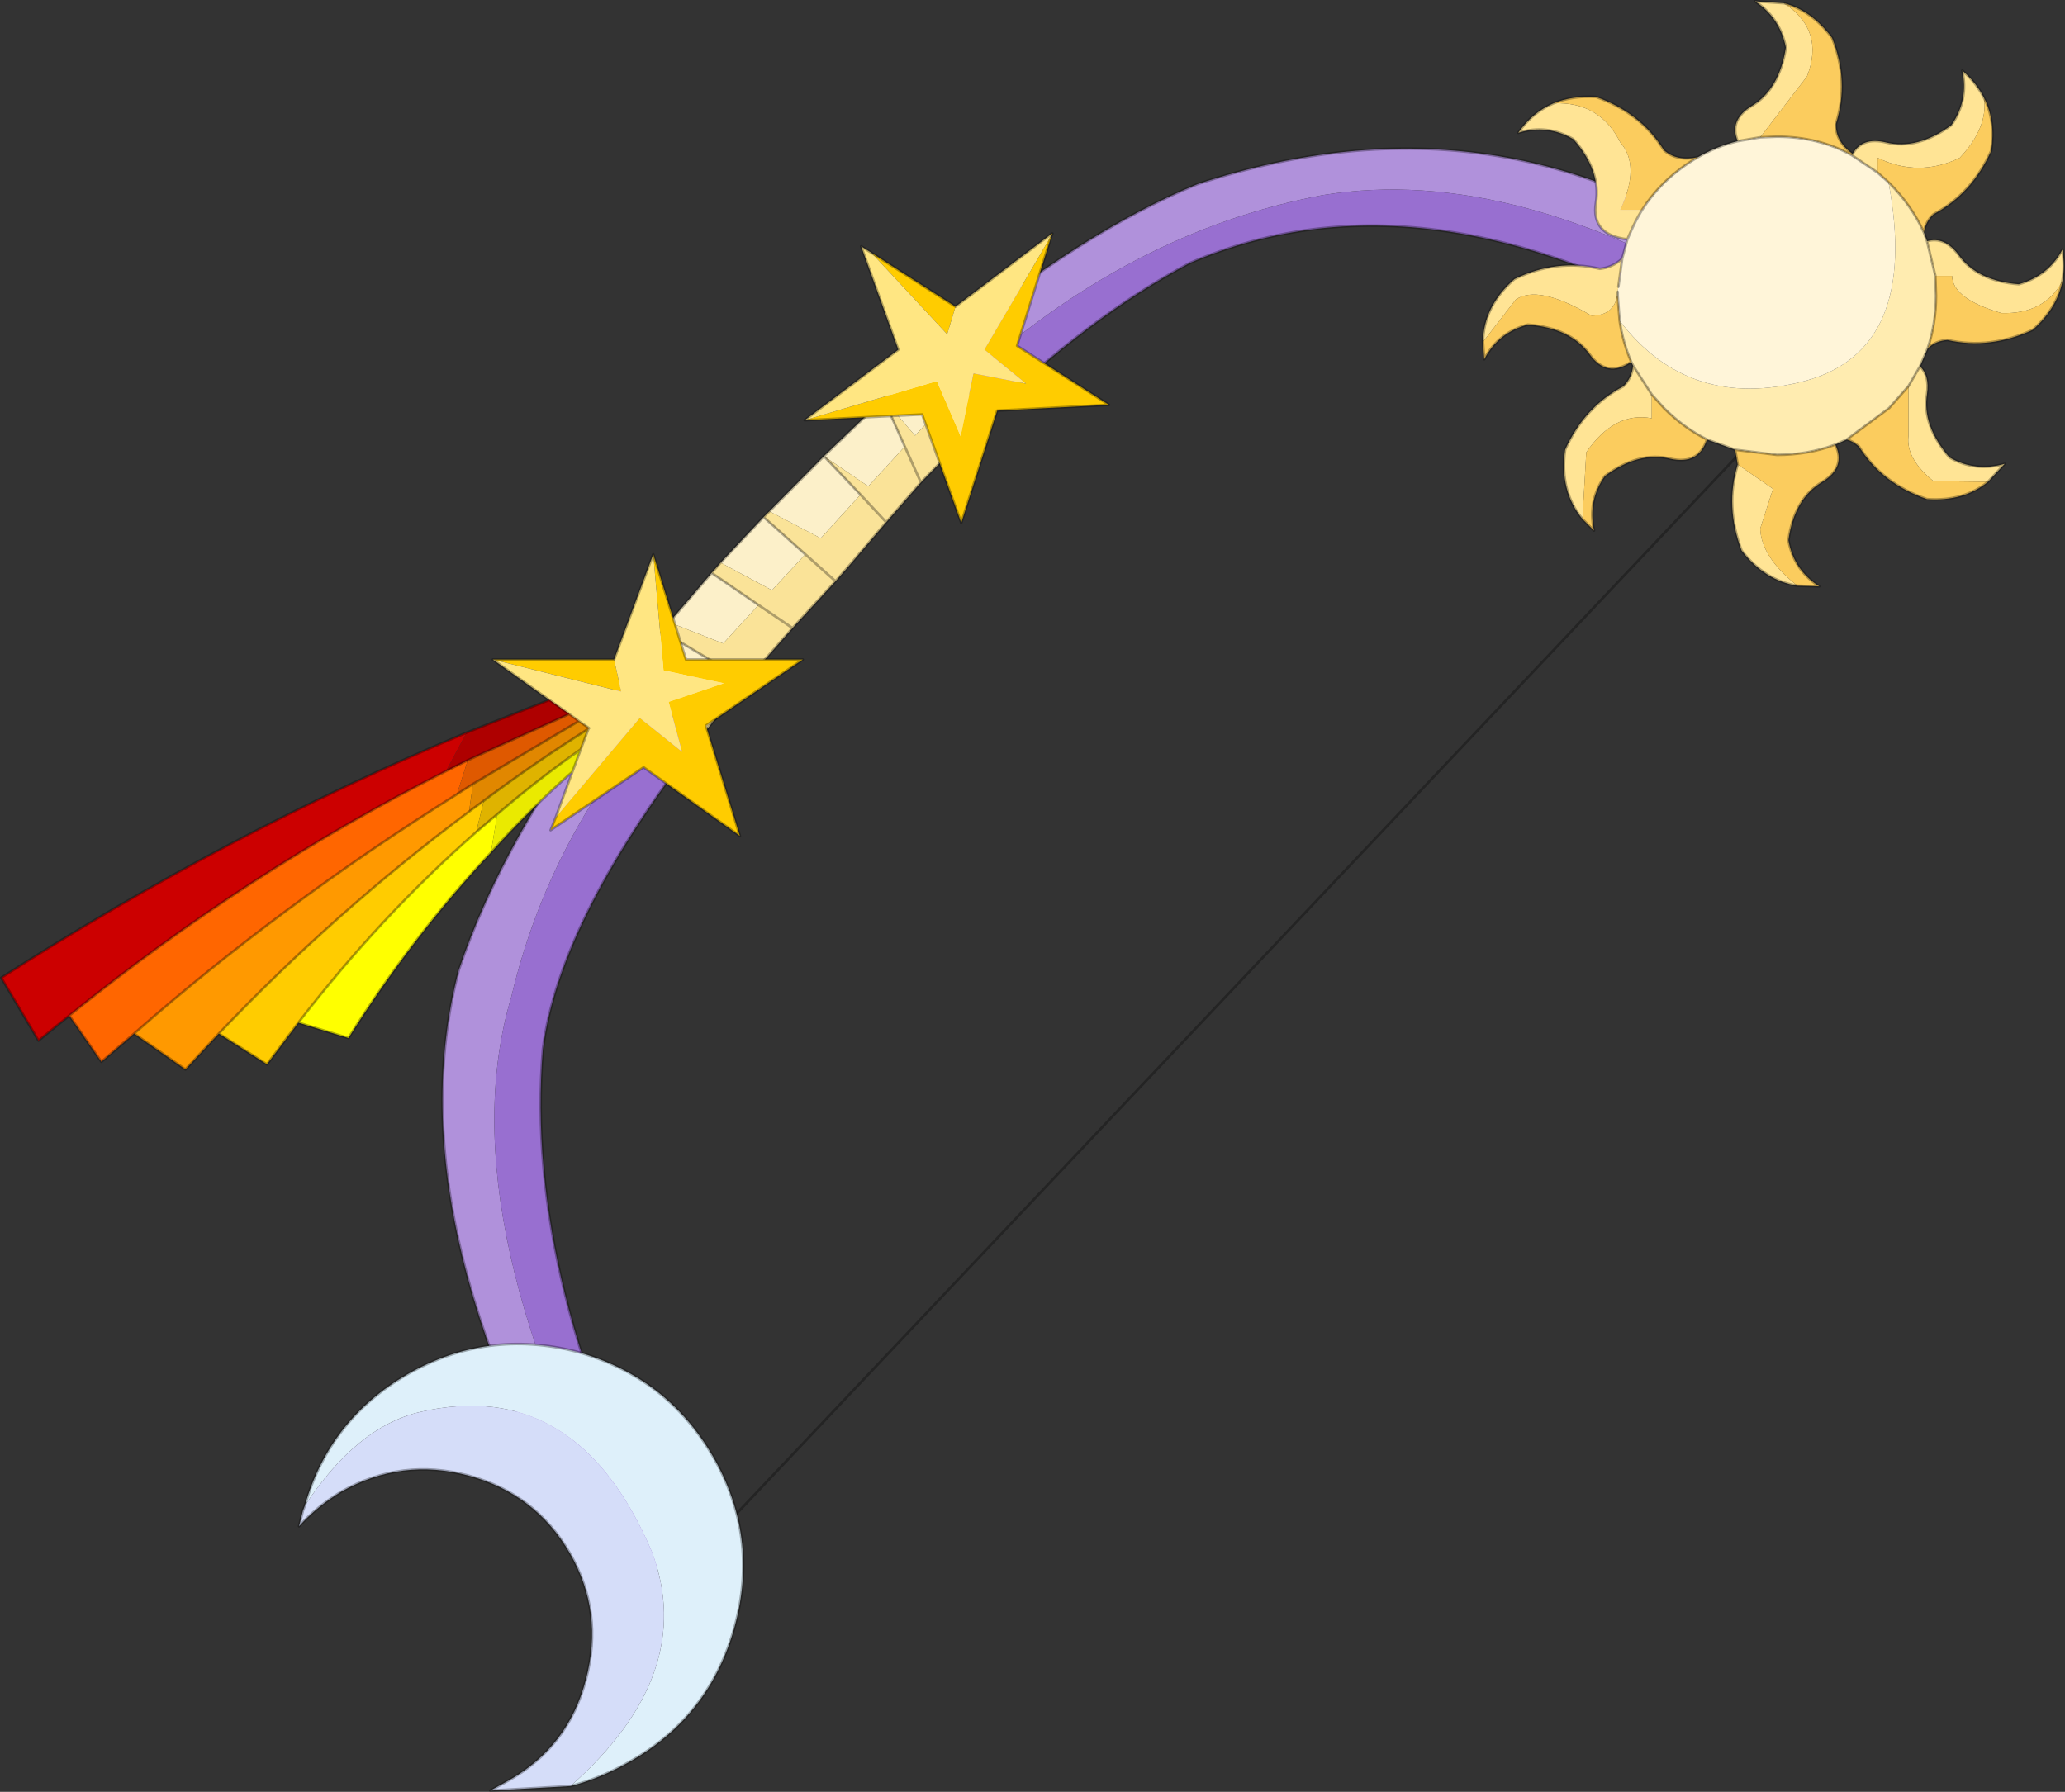 <?xml version="1.0" encoding="UTF-8"?>
<svg version="1.1" viewBox="0 0 160.9 139.65" xmlns="http://www.w3.org/2000/svg" xmlns:cc="http://creativecommons.org/ns#" xmlns:dc="http://purl.org/dc/elements/1.1/" xmlns:rdf="http://www.w3.org/1999/02/22-rdf-syntax-ns#" xmlns:xlink="http://www.w3.org/1999/xlink">
<rect x="0" y="0" width="160.9" height="139.65" fill="#333333" stroke="none"/>
<g transform="translate(-194.5,-130.1)">
<use transform="translate(194.5,130.05)" width="160.9" height="139.85" xlink:href="#a"/>
</g>
<defs>
<g id="a" transform="translate(-194.5,-130.05)">
<path d="m246.85 253.4 89.1-94.2" fill="none" stroke="#000" stroke-linecap="round" stroke-linejoin="round" stroke-opacity=".302" stroke-width=".2"/>
<path d="m244.5 253.3-2.15 1.55q-17.5-28.65-12.1-49.15 3.45-10.35 12.35-22.05l3.45 1.75q-8.75 9.9-11.7 22.35-5.25 17.55 10.15 45.55m23.65-96.3q10.55-8.8 19.65-12.55 23.8-7.85 43.6 6.55l-0.1 3.4q-18.65-11.55-33.7-9.1-15.2 2.85-27.95 14.6l-1.5-2.9" fill="#b091db" fill-rule="evenodd"/>
<path d="m243.15 182.95 2.95-3.65 3.6 2.15-1.85 2-4.7-0.5m3.5-4.35 3.3-3.85 3.65 2.5-2.75 3-4.2-1.65m4-4.65 3.35-3.55 3.25 2.9-2.6 2.8-4-2.15m3.8-4 4.25-4.3 4.65-4.45 4.8-4.2 1.5 2.9-3.85 4.15-2.45-2.85 1.65 3.7-2.85 3.1-3.45-2.35 2.85 3-3.1 3.4-4-2.1" fill="#fcf0c9" fill-rule="evenodd"/>
<path d="m331.3 154.4-0.1 3.4q-24.65-15.55-44-7.2-7.85 4.15-16.1 12.15l-1.45-2.85q12.75-11.75 27.95-14.6 15.05-2.45 33.7 9.1m-81.85 32.7q-11.35 14.45-12.65 24.75-1.5 18.2 9.85 39.9l-2.15 1.55q-15.4-28-10.15-45.55 2.95-12.45 11.7-22.35l3.4 1.7" fill="#986fd0" fill-rule="evenodd"/>
<path d="m242.6 183.65 0.55-0.7 4.7 0.5 1.85-2-3.6-2.15 0.55-0.7 4.2 1.65 2.75-3-3.65-2.5 0.7-0.8 4 2.15 2.6-2.8-3.25-2.9 0.45-0.45 4 2.1 3.1-3.4-2.85-3 3.45 2.35 2.85-3.1-1.65-3.7 2.45 2.85 3.85-4.15 1.45 2.85-4.85 4.95-2.7 3.1-3.2 3.75-0.75 0.85-3.35 3.65-3.65 4.15-3.15 3.9-3.4-1.7-3.45-1.75m20.95-12.85-2-2.15 2 2.15m2.7-3.1-1.25-2.8 1.25 2.8m-13.65 15.5-2.9-1.75 2.9 1.75m3.65-4.15-2.65-1.8 2.65 1.8m3.35-3.65-2.35-2.1 2.35 2.1" fill="#fae398" fill-rule="evenodd"/>
<path d="m244.5 253.3-2.15 1.55q-17.5-28.65-12.1-49.15 3.45-10.35 12.35-22.05l0.55-0.7 2.95-3.65 0.55-0.7 3.3-3.85 0.7-0.8 3.35-3.55 0.45-0.45 4.25-4.3 4.65-4.45 4.8-4.2q10.55-8.8 19.65-12.55 23.8-7.85 43.6 6.55l-0.2 6.8q-24.65-15.55-44-7.2-7.85 4.15-16.1 12.15l-4.85 4.95-2.7 3.1-3.2 3.75-0.75 0.85-3.35 3.65-3.65 4.15-3.15 3.9q-11.35 14.45-12.65 24.75-1.5 18.2 9.85 39.9l-2.15 1.55m1.55-67.9-3.45-1.75m27.05-23.75 1.45 2.85m-1.45-2.85-1.5-2.9m-9.45 8.65 2.85 3 2 2.15m1.45-5.9-1.65-3.7m1.65 3.7 1.25 2.8m-9 5.6-3.25-2.9m-7.9 8.9 3.6 2.15 2.9 1.75m1-5.95-3.65-2.5m7.3-1.45 2.35 2.1m-6 1.85 2.65 1.8m-10.2 6.35 3.4 1.7" fill="none" stroke="#000" stroke-linecap="round" stroke-linejoin="round" stroke-opacity=".302" stroke-width=".2"/>
<path d="m257.2 162.85 10.3-3.05 1.85 4.3 1-4.9 4.1 0.8-3.25-2.65 5.25-8.95-0.05-0.05 0.1-0.05-0.05 0.1-2.7 8.65 7.15 4.6-8.7 0.45-2.8 8.75-3.05-8.45-9.15 0.45m11.75-8.85-0.65 2.15-5.9-6.35 6.55 4.2m-36.05 27.5h9.45l0.55 2.5-10-2.5m12.5-8.2 2.55 8.2h9.1l-7.55 5.15 2.65 8.6-7.5-5.35-7.25 4.9 0.4-1 6.55-7.75 3.3 2.65-1.05-3.9 4.3-1.45-4.7-1-0.8-9.05m-27.65 36.5-2.45 3.25-3.75-2.4q9.05-9.5 19.5-17.3l1.15-0.85-0.6 2.45q-7.45 6.55-13.85 14.85" fill="#fc0" fill-rule="evenodd"/>
<path d="m199.9 209.25-2.4 1.95-2.9-4.9q17.5-11.25 36.25-19.1l-1.6 3q-15.35 7.75-29.35 19.05" fill="#c00" fill-rule="evenodd"/>
<path d="m204.95 210.65-2.55 2.2-2.5-3.6q14-11.3 29.35-19.05l1.7-0.85-0.85 2.65q-13.7 8.6-25.15 18.65" fill="#f60" fill-rule="evenodd"/>
<path d="m211.55 210.65-2.6 2.8-4-2.8q11.45-10.05 25.15-18.65l1.25-0.8-0.3 2.15q-10.45 7.8-19.5 17.3" fill="#f90" fill-rule="evenodd"/>
<path d="m232.75 196.55q-6.1 6.5-11.1 14.45l-3.9-1.2q6.4-8.3 13.85-14.85l1.65-1.4-0.5 3" fill="#ff0" fill-rule="evenodd"/>
<path d="m257.2 162.85 7.3-5.5-2.9-8.05 0.8 0.5 5.9 6.35 0.65-2.15 7.45-5.65 0.05 0.05-5.25 8.95 3.25 2.65-4.1-0.8-1 4.9-1.85-4.3-10.3 3.05m-14.85 18.65 3.05-8.2 0.8 9.05 4.7 1-4.3 1.45 1.05 3.9-3.3-2.65-6.55 7.75 1.3-3.55 0.65-1.75 0.6-1.6 0.05-0.05-0.8-0.55-0.75-0.55-1.55-1.1-4.4-3.15 10 2.5-0.55-2.5" fill="#ffe682" fill-rule="evenodd"/>
<path d="m230.85 187.2 6.45-2.55 1.55 1.1-7.9 3.6-1.7 0.85 1.6-3" fill="#ae0000" fill-rule="evenodd"/>
<path d="m239.6 186.3-8.25 4.9-1.25 0.8 0.85-2.65 7.9-3.6 0.75 0.55" fill="#df5900" fill-rule="evenodd"/>
<path d="m239.6 186.3 0.8 0.55-0.05 0.05q-4.2 2.65-8.15 5.6l-1.15 0.85 0.3-2.15 8.25-4.9" fill="#e18700" fill-rule="evenodd"/>
<path d="m232.2 192.5q3.95-2.95 8.15-5.6l-0.6 1.6q-3.35 2.35-6.5 5.05l-1.65 1.4 0.6-2.45" fill="#dfb300" fill-rule="evenodd"/>
<path d="m239.1 190.25q-3.35 2.95-6.35 6.3l0.5-3q3.15-2.7 6.5-5.05l-0.65 1.75" fill="#eaea00" fill-rule="evenodd"/>
<path d="m262.4 149.8-0.8-0.5 2.9 8.05-7.3 5.5 9.15-0.45 3.05 8.45 2.8-8.75 8.7-0.45-7.15-4.6 2.7-8.65 0.05-0.1-0.1 0.05-7.45 5.65m-6.55-4.2 6.55 4.2" fill="none" stroke="#000" stroke-linecap="round" stroke-linejoin="round" stroke-opacity=".302" stroke-width=".2"/>
<path d="m232.9 181.5h9.45l3.05-8.2 2.55 8.2h9.1l-7.55 5.15 2.65 8.6-7.5-5.35-7.25 4.9 0.4-1 1.3-3.55q-3.35 2.95-6.35 6.3-6.1 6.5-11.1 14.45l-3.9-1.2-2.45 3.25-3.75-2.4-2.6 2.8-4-2.8-2.55 2.2-2.5-3.6-2.4 1.95-2.9-4.9q17.5-11.25 36.25-19.1l6.45-2.55-4.4-3.15m7.45 5.4 0.05-0.05-0.8-0.55-8.25 4.9m-0.3 2.15 1.15-0.85q3.95-2.95 8.15-5.6l-0.6 1.6-0.65 1.75m0.5-3.95-0.75-0.55-7.9 3.6m-0.85 2.65 1.25-0.8m7.5-5.45-1.55-1.1m-8.05 5.55 1.7-0.85m0.65 5.6 1.65-1.4q3.15-2.7 6.5-5.05m-28.2 22.15q9.05-9.5 19.5-17.3m-26.1 17.3q11.45-10.05 25.15-18.65m-30.2 17.25q14-11.3 29.35-19.05m-11.5 19.6q6.4-8.3 13.85-14.85" fill="none" stroke="#000" stroke-linecap="round" stroke-linejoin="round" stroke-opacity=".302" stroke-width=".2"/>
<path d="m218.25 247.45q1.9-6.7 8-10.25 6.2-3.55 13.2-1.75 7 1.95 10.6 8.15 3.6 6.25 1.7 13.25-1.9 6.95-8.1 10.5-2.35 1.35-4.7 1.95 9.9-8.75 6.35-18.25-5.85-13.75-18.1-10.9-4.9 1.15-8.95 7.3" fill="#def0fa" fill-rule="evenodd"/>
<path d="m238.95 269.3-6.25 0.35 1.45-0.8q4.65-2.65 6-7.85 1.4-5.25-1.25-9.85-2.7-4.65-7.9-6.05t-9.9 1.25q-1.9 1.15-3.3 2.7l0.3-1.2 0.15-0.4q4.05-6.15 8.95-7.3 12.25-2.85 18.1 10.9 3.55 9.5-6.35 18.25" fill="#d5ddf9" fill-rule="evenodd"/>
<path d="m218.25 247.45q1.9-6.7 8-10.25 6.2-3.55 13.2-1.75 7 1.95 10.6 8.15 3.6 6.25 1.7 13.25-1.9 6.95-8.1 10.5-2.35 1.35-4.7 1.95l-6.25 0.35 1.45-0.8q4.65-2.65 6-7.85 1.4-5.25-1.25-9.85-2.7-4.65-7.9-6.05t-9.9 1.25q-1.9 1.15-3.3 2.7l0.3-1.2z" fill="none" stroke="#000" stroke-linecap="round" stroke-linejoin="round" stroke-opacity=".302" stroke-width=".2"/>
<path d="m344.4 148.2 0.25 0.7 0.65 2.7 0.05 1.55q0 2.15-0.65 4.1l-0.6 1.4-0.9 1.55-1.5 1.7-3.3 2.45-0.9 0.4q-2.1 0.8-4.55 0.8l-3.25-0.4-2.2-0.8q-1.8-0.9-3.35-2.45l-0.95-1.05-1.45-2.25-0.15-0.3q-0.65-1.5-0.9-3.2 5.4 7.05 14.4 4.7 9-2.4 6.55-15.5l0.05 0.05q1.75 1.75 2.7 3.85" fill="#ffecb0" fill-rule="evenodd"/>
<path d="m329.9 141.1q-0.7-1.65 1.1-2.75 2.15-1.3 2.65-4.55-0.45-2.3-2.4-3.6l2.25 0.15q3.2 2.1 1.8 5.7l-3.65 4.75-1.75 0.3m8.95 1q0.75-1.35 2.6-0.9 2.45 0.6 5.1-1.35 1.35-1.95 0.85-4.25 1.1 0.95 1.7 2.15 0.3 2.3-1.9 4.65-3.2 1.55-6.4 0v1.15l-2-1.35 0.05-0.1m5.8 6.8q1.35-0.4 2.45 1.05 1.45 2.05 4.7 2.3 2.3-0.65 3.4-2.7 0.2 1.3 0 2.45-1.4 2.6-4.75 2.5-3.8-1.1-3.85-2.9h-1.3l-0.65-2.7m-0.55 9.75q0.75 0.7 0.55 2.15-0.4 2.45 1.75 4.95 2 1.15 4.3 0.5l-1.3 1.4-4.25-0.05q-2.15-1.75-1.95-3.5v-3.9l0.9-1.55m-9.55 17.1q-2.55-0.4-4.35-2.75-1.3-3.45-0.3-6.7l2.75 1.9-1 3.1q0.1 2.25 2.9 4.45m-16.75-5.2q-1.8-2.2-1.35-5.4 1.5-3.35 4.55-4.95 0.65-0.65 0.75-1.6l1.45 2.25v1.85q-2.9-0.55-5.1 2.65l-0.3 5.2m-7.75-13.8q0.05-2.8 2.45-4.9 3.3-1.6 6.65-0.8 1-0.1 1.75-0.8l-0.3 2.2-0.05 0.4v0.3l-0.05 0.05q-0.3 1.5-2 1.5-4.15-2.45-5.9-1.25l-2.55 3.3m11.25-8q-2.85-0.35-2.45-2.85t-1.75-4.95q-2.05-1.2-4.3-0.5 1.1-1.6 2.75-2.3 3.6-0.15 5.2 3.05 1.6 1.8 0 5.25h1.7q-0.55 0.9-0.95 1.85l-0.2 0.45" fill="#ffe495" fill-rule="evenodd"/>
<path d="m320.9 150.25 0.4-1.5 0.2-0.45q0.4-0.95 0.95-1.85 0.7-1.1 1.7-2.1 1.25-1.2 2.65-2 1.45-0.85 3.1-1.25l1.75-0.3 1.3-0.05q3.25 0 5.85 1.45l2 1.35 0.85 0.75q2.45 13.1-6.55 15.5-9 2.35-14.4-4.7l-0.15-1.9v-0.35l0.05-0.4 0.3-2.2" fill="#fff5d9" fill-rule="evenodd"/>
<path d="m320.5 153.2 0.05-0.05v0.05h-0.05" fill="#ffdf7d" fill-rule="evenodd"/>
<path d="m333.5 130.35q2.15 0.55 3.75 2.7 1.35 3.4 0.3 6.7-0.05 1.35 1.3 2.35l-0.05 0.1q-2.6-1.45-5.85-1.45l-1.3 0.05 3.65-4.75q1.4-3.6-1.8-5.7m15.6 7.4q0.9 1.75 0.55 4.1-1.5 3.35-4.5 4.95-0.6 0.55-0.75 1.4-0.95-2.1-2.7-3.85l-0.05-0.05-0.85-0.75v-1.15q3.2 1.55 6.4 0 2.2-2.35 1.9-4.65m6.1 14.25q-0.4 2.1-2.3 3.8-3.35 1.55-6.65 0.8-0.9 0.05-1.55 0.65 0.65-1.95 0.65-4.1l-0.05-1.55h1.3q0.05 1.8 3.85 2.9 3.35 0.1 4.75-2.5m-5.8 15.65q-1.9 1.55-4.75 1.35-3.5-1.2-5.3-4.1-0.45-0.4-0.95-0.55l3.3-2.45 1.5-1.7v3.9q-0.2 1.75 1.95 3.5l4.25 0.05m-11.9-2.9q0.85 1.75-1 2.9-2.2 1.3-2.65 4.55 0.4 2.3 2.4 3.6l-1.7-0.05q-2.8-2.2-2.9-4.45l1-3.1-2.75-1.9-0.2-1.15 3.25 0.4q2.45 0 4.55-0.8m-10-0.4q-0.65 2-2.85 1.5-2.45-0.6-5.1 1.35-1.35 1.9-0.85 4.25l-0.9-0.9 0.3-5.2q2.2-3.2 5.1-2.65v-1.85l0.95 1.05q1.55 1.55 3.35 2.45m-5.9-6.05q-1.9 1.3-3.25-0.6-1.5-2.05-4.8-2.3-2.3 0.6-3.4 2.7l-0.1-1.35 2.55-3.3q1.75-1.2 5.9 1.25 1.7 0 2-1.5h0.05l0.15 1.9q0.25 1.7 0.9 3.2m-6.05-20.15q1.45-0.6 3.3-0.5 3.45 1.2 5.3 4.15 1 0.9 2.65 0.55-1.4 0.8-2.65 2-1 1-1.7 2.1h-1.7q1.6-3.45 0-5.25-1.6-3.2-5.2-3.05" fill="#fbcc5e" fill-rule="evenodd"/>
<path d="m329.9 141.1q-0.7-1.65 1.1-2.75 2.15-1.3 2.65-4.55-0.45-2.3-2.4-3.6l2.25 0.15q2.15 0.55 3.75 2.7 1.35 3.4 0.3 6.7-0.05 1.35 1.3 2.35 0.75-1.35 2.6-0.9 2.45 0.6 5.1-1.35 1.35-1.95 0.85-4.25 1.1 0.95 1.7 2.15 0.9 1.75 0.55 4.1-1.5 3.35-4.5 4.95-0.6 0.55-0.75 1.4l0.25 0.7q1.35-0.4 2.45 1.05 1.45 2.05 4.7 2.3 2.3-0.65 3.4-2.7 0.2 1.3 0 2.45-0.4 2.1-2.3 3.8-3.35 1.55-6.65 0.8-0.9 0.05-1.55 0.65l-0.6 1.4q0.75 0.7 0.55 2.15-0.4 2.45 1.75 4.95 2 1.15 4.3 0.5l-1.3 1.4q-1.9 1.55-4.75 1.35-3.5-1.2-5.3-4.1-0.45-0.4-0.95-0.55l-0.9 0.4q0.85 1.75-1 2.9-2.2 1.3-2.65 4.55 0.4 2.3 2.4 3.6l-1.7-0.05q-2.55-0.4-4.35-2.75-1.3-3.45-0.3-6.7l-0.2-1.15-2.2-0.8q-0.65 2-2.85 1.5-2.45-0.6-5.1 1.35-1.35 1.9-0.85 4.25l-0.9-0.9q-1.8-2.2-1.35-5.4 1.5-3.35 4.55-4.95 0.65-0.65 0.75-1.6l-0.15-0.3q-1.9 1.3-3.25-0.6-1.5-2.05-4.8-2.3-2.3 0.6-3.4 2.7l-0.1-1.35q0.05-2.8 2.45-4.9 3.3-1.6 6.65-0.8 1-0.1 1.75-0.8l0.4-1.5q-2.85-0.35-2.45-2.85t-1.75-4.95q-2.05-1.2-4.3-0.5 1.1-1.6 2.75-2.3 1.45-0.6 3.3-0.5 3.45 1.2 5.3 4.15 1 0.9 2.65 0.55 1.45-0.85 3.1-1.25l1.75-0.3 1.3-0.05q3.25 0 5.85 1.45l2 1.35 0.85 0.75 0.05 0.05q1.75 1.75 2.7 3.85m-5.6-6 0.05-0.1m6.45 9.5 0.05 1.55q0 2.15-0.65 4.1m-0.05-8.35 0.65 2.7m-24.75 1.55v-0.3m0.05-0.4 0.3-2.2m0.4-1.5 0.2-0.45q0.4-0.95 0.95-1.85 0.7-1.1 1.7-2.1 1.25-1.2 2.65-2m-6.1 12.75-0.15-1.9v-0.05m1.05 5.15q-0.65-1.5-0.9-3.2m6.8 9.25q-1.8-0.9-3.35-2.45l-0.95-1.05-1.45-2.25m22.35 0.05-0.9 1.55-1.5 1.7-3.3 2.45m-0.9 0.4q-2.1 0.8-4.55 0.8l-3.25-0.4" fill="none" stroke="#000" stroke-linecap="round" stroke-linejoin="round" stroke-opacity=".302" stroke-width=".2"/>
</g>
</defs>
</svg>
